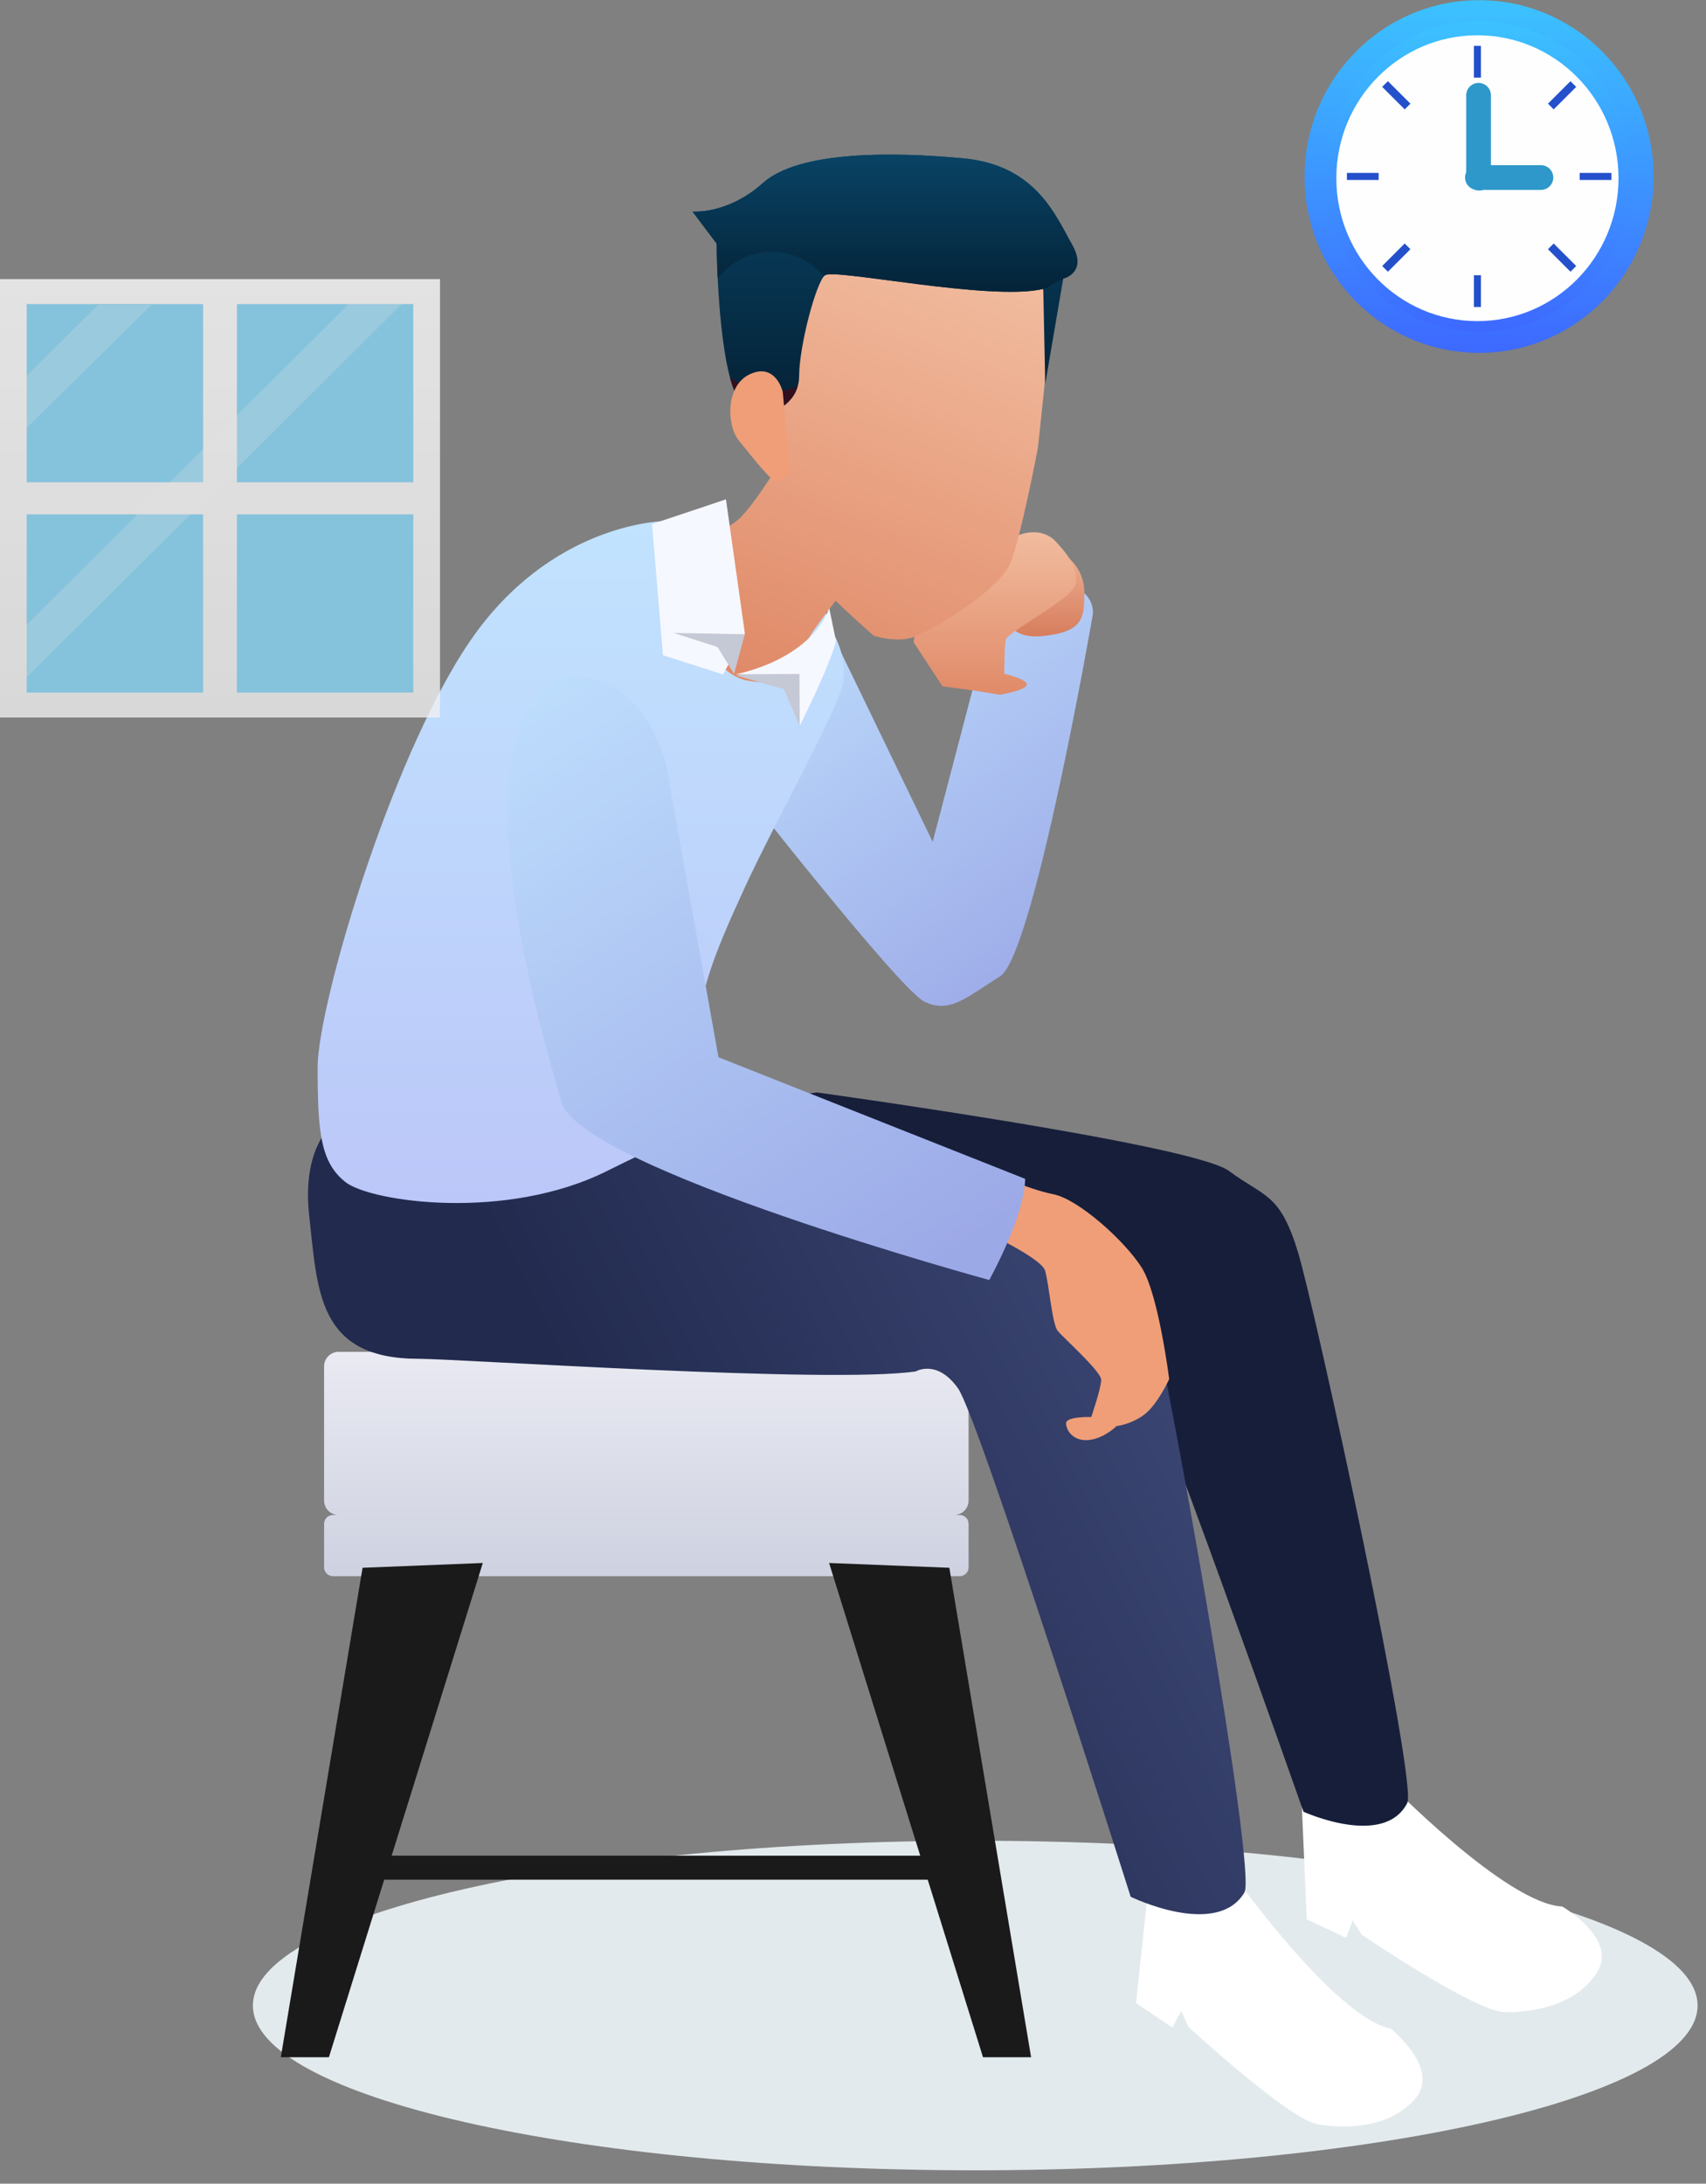 <?xml version="1.0" encoding="UTF-8"?>
<svg width="68px" height="87px" viewBox="0 0 68 87" version="1.1" xmlns="http://www.w3.org/2000/svg" xmlns:xlink="http://www.w3.org/1999/xlink">
    <rect x="0" y="0" width="68" height="87" fill="#808080" stroke="none"/>
    <!-- Generator: Sketch 63.1 (92452) - https://sketch.com -->
    <title>Group 29</title>
    <desc>Created with Sketch.</desc>
    <defs>
        <linearGradient x1="50%" y1="0%" x2="50%" y2="100%" id="linearGradient-1">
            <stop stop-color="#E9EAF2" offset="0%"></stop>
            <stop stop-color="#CED1E0" offset="100%"></stop>
        </linearGradient>
        <linearGradient x1="20.935%" y1="-11.622%" x2="83.589%" y2="96.194%" id="linearGradient-2">
            <stop stop-color="#C1E3FF" offset="0%"></stop>
            <stop stop-color="#9CA9E7" offset="100%"></stop>
        </linearGradient>
        <linearGradient x1="50%" y1="0%" x2="50%" y2="100%" id="linearGradient-3">
            <stop stop-color="#EDB294" offset="0%"></stop>
            <stop stop-color="#D67B5B" offset="100%"></stop>
        </linearGradient>
        <linearGradient x1="135.134%" y1="50%" x2="50%" y2="85.911%" id="linearGradient-4">
            <stop stop-color="#475486" offset="0%"></stop>
            <stop stop-color="#222A4E" offset="100%"></stop>
        </linearGradient>
        <linearGradient x1="50%" y1="0%" x2="50%" y2="100%" id="linearGradient-5">
            <stop stop-color="#F2BEA1" offset="0%"></stop>
            <stop stop-color="#E08A68" offset="100%"></stop>
        </linearGradient>
        <linearGradient x1="50%" y1="0%" x2="50%" y2="100%" id="linearGradient-6">
            <stop stop-color="#C1E3FF" offset="0%"></stop>
            <stop stop-color="#BBC6F8" offset="100%"></stop>
        </linearGradient>
        <linearGradient x1="59.972%" y1="0%" x2="30.157%" y2="100%" id="linearGradient-7">
            <stop stop-color="#F2BEA1" offset="0%"></stop>
            <stop stop-color="#E08A68" offset="100%"></stop>
        </linearGradient>
        <linearGradient x1="50%" y1="0%" x2="50%" y2="100%" id="linearGradient-8">
            <stop stop-color="#094466" offset="0%"></stop>
            <stop stop-color="#042135" offset="100%"></stop>
        </linearGradient>
        <linearGradient x1="50%" y1="0%" x2="50%" y2="100%" id="linearGradient-9">
            <stop stop-color="#094466" offset="0%"></stop>
            <stop stop-color="#042135" offset="100%"></stop>
        </linearGradient>
        <linearGradient x1="18.097%" y1="-11.622%" x2="86.869%" y2="96.194%" id="linearGradient-10">
            <stop stop-color="#C1E3FF" offset="0%"></stop>
            <stop stop-color="#9CA9E7" offset="100%"></stop>
        </linearGradient>
        <linearGradient x1="50%" y1="0%" x2="50%" y2="100%" id="linearGradient-11">
            <stop stop-color="#3CC2FF" offset="0%"></stop>
            <stop stop-color="#3D69FF" offset="100%"></stop>
        </linearGradient>
        <linearGradient x1="50%" y1="0%" x2="50%" y2="100%" id="linearGradient-12">
            <stop stop-color="#3CC2FF" offset="0%"></stop>
            <stop stop-color="#3D69FF" offset="100%"></stop>
        </linearGradient>
        <linearGradient x1="50%" y1="0%" x2="50%" y2="100%" id="linearGradient-13">
            <stop stop-color="#FFFFFF" offset="0%"></stop>
            <stop stop-color="#F1F1F1" offset="100%"></stop>
        </linearGradient>
    </defs>
    <g id="Page-1" stroke="none" stroke-width="1" fill="none" fill-rule="evenodd">
        <g id="WP-ERP-PRO-Page-Design" transform="translate(-744, -2916)">
            <g id="Group-29" transform="translate(744, 2916)">
                <g id="Group-34" transform="translate(10.08, 6.16)">
                    <g id="Group-3" transform="translate(0, 67.173)" fill="#E3EAED">
                        <path d="M0,6.569 C0,10.195 12.891,13.134 28.792,13.134 C44.693,13.134 57.584,10.195 57.584,6.569 C57.584,2.943 44.693,0.004 28.792,0.004 C12.891,0.004 0,2.943 0,6.569" id="Fill-1"></path>
                    </g>
                    <path d="M2.838,53.625 L2.838,48.273 C2.838,47.958 3.097,47.699 3.412,47.699 L27.952,47.699 C28.268,47.699 28.527,47.958 28.527,48.273 L28.527,53.625 C28.527,53.941 28.268,54.199 27.952,54.199 L28.175,54.199 C28.368,54.199 28.527,54.357 28.527,54.551 L28.527,56.285 C28.527,56.478 28.368,56.637 28.175,56.637 L3.19,56.637 C2.996,56.637 2.838,56.478 2.838,56.285 L2.838,54.551 C2.838,54.357 2.996,54.199 3.19,54.199 L3.412,54.199 C3.097,54.199 2.838,53.941 2.838,53.625 Z" id="Combined-Shape" fill="url(#linearGradient-1)"></path>
                    <polygon id="Fill-6" fill="#1A1A1A" points="4.372 56.302 1.113 75.802 3.03 75.802 9.164 56.111"></polygon>
                    <polygon id="Fill-8" fill="#1A1A1A" points="27.76 56.302 31.019 75.802 29.102 75.802 22.967 56.111"></polygon>
                    <polygon id="Fill-12" fill="#1A1A1A" points="4.372 68.729 27.185 68.729 27.185 67.773 4.372 67.773"></polygon>
                    <path d="M23.234,19.398 L27.096,27.38 L29.95,16.496 C29.95,16.496 33.644,16.663 33.477,18.338 C33.477,18.338 31.126,31.901 29.782,32.738 C28.439,33.575 27.768,34.245 26.76,33.743 C25.753,33.24 19.204,24.868 19.204,24.868 L23.234,19.398 Z" id="Fill-14" fill="url(#linearGradient-2)"></path>
                    <path d="M33.141,17.445 C33.141,18.4 33.131,19.002 31.546,19.175 C30.006,19.342 29.95,18.4 29.95,17.445 C29.95,16.489 30.665,15.714 31.546,15.714 C32.426,15.714 33.141,16.489 33.141,17.445" id="Fill-15" fill="url(#linearGradient-3)"></path>
                    <path d="M45.176,64.774 C45.176,64.774 49.96,69.703 52.19,69.797 C52.19,69.797 54.386,71.066 53.597,72.385 C52.809,73.703 51.051,74.038 49.873,74.003 C48.695,73.968 44.208,70.929 44.208,70.929 L43.837,70.35 L43.58,71.048 L42.007,70.31 L41.777,65.032 L45.176,64.774 Z" id="Fill-16" fill="#FFFFFF"></path>
                    <path d="M39.164,68.646 C39.164,68.646 43.156,74.232 45.348,74.657 C45.348,74.657 47.328,76.238 46.351,77.425 C45.374,78.611 43.586,78.68 42.426,78.47 C41.267,78.26 37.285,74.588 37.285,74.588 L37.005,73.96 L36.647,74.612 L35.202,73.648 L35.764,68.395 L39.164,68.646 Z" id="Fill-17" fill="#FFFFFF"></path>
                    <path d="M11.73,37.675 C11.73,37.675 10.385,38.536 10.819,41.404 C11.253,44.272 11.366,46.833 15.048,46.671 C16.503,46.607 30.122,46.971 33.168,46.356 C33.168,46.356 33.914,45.842 34.731,46.929 C35.547,48.015 41.876,66.021 41.876,66.021 C41.876,66.021 45.077,67.481 46.01,65.679 C46.435,64.858 42.379,46.111 41.659,43.737 C40.939,41.363 40.333,41.55 38.903,40.49 C37.473,39.43 22.474,37.363 22.474,37.363 C22.474,37.363 13.014,38.902 11.73,37.675" id="Fill-18" fill="#161E3A"></path>
                    <path d="M3.421,38.431 C3.421,38.431 1.91,39.268 2.245,42.282 C2.581,45.297 2.581,47.976 6.611,47.976 C8.204,47.976 23.066,48.98 26.424,48.478 C26.424,48.478 27.264,47.976 28.103,49.148 C28.943,50.32 34.988,69.409 34.988,69.409 C34.988,69.409 38.415,71.08 39.521,69.241 C40.025,68.404 36.499,48.646 35.827,46.134 C35.156,43.622 34.484,43.79 32.973,42.617 C31.462,41.445 15.174,38.599 15.174,38.599 C15.174,38.599 4.764,39.771 3.421,38.431" id="Fill-19" fill="url(#linearGradient-4)"></path>
                    <path d="M30.535,15.16 C30.535,15.16 31.406,14.765 32.021,15.435 C32.637,16.105 32.854,16.503 32.801,17.086 C32.749,17.668 30.062,19.007 30.006,19.342 C29.95,19.677 29.95,20.682 29.95,20.682 C29.95,20.682 30.902,20.905 30.846,21.128 C30.79,21.352 29.783,21.519 29.783,21.519 L28.772,21.355 L27.488,21.184 L26.337,19.43 L26.424,18.84 L30.535,15.16 Z" id="Fill-20" fill="url(#linearGradient-5)"></path>
                    <path d="M16.462,14.598 C16.462,14.598 12.208,14.598 8.962,18.952 C5.715,23.305 2.581,33.799 2.581,36.366 C2.581,38.934 2.693,40.162 3.701,40.943 C4.708,41.724 10.081,42.506 14.111,40.496 C18.141,38.487 17.245,39.268 17.245,39.268 C17.245,39.268 18.365,37.371 17.917,35.696 C17.469,34.022 18.365,31.901 19.596,29.222 C20.827,26.543 23.29,22.189 23.514,21.073 C23.738,19.956 23.066,18.952 23.066,18.952 C23.066,18.952 22.73,15.826 16.462,14.598" id="Fill-21" fill="url(#linearGradient-6)"></path>
                    <path d="M28.094,3.092 C30.918,4.11 31.794,4.569 31.739,6.883 C31.716,7.867 31.316,11.443 31.29,11.68 L31.288,11.692 C31.288,11.692 30.646,15.083 30.214,16.228 C29.783,17.374 27.04,18.951 26.367,19.212 C25.694,19.473 24.749,19.169 24.749,19.169 C24.749,19.169 23.999,18.521 23.227,17.773 C22.643,18.534 22.202,19.144 22.102,19.371 C21.789,20.08 22.033,20.637 22.099,20.766 L22.115,20.793 C22.115,20.793 21.963,21.301 19.772,20.965 C17.581,20.629 16.797,15.937 16.797,15.937 C16.797,15.937 18.292,15.337 19.272,14.601 C19.68,14.295 20.37,13.294 21.038,12.227 C20.981,11.662 20.949,11.267 20.949,11.267 C20.949,11.267 20.64,6.494 21.607,5.399 C22.575,4.303 25.271,2.074 28.094,3.092 Z" id="Combined-Shape" fill="url(#linearGradient-7)"></path>
                    <polygon id="Fill-23" fill="#C5C8D5" points="19.265 20.754 21.167 21.298 21.797 22.753 22.036 20.204"></polygon>
                    <polygon id="Fill-24" fill="#F6F8FF" points="18.743 20.712 19.609 19.073 18.856 13.735 15.912 14.719 16.344 19.943"></polygon>
                    <path d="M22.973,18.075 L23.242,19.376 C22.989,20.403 21.797,22.753 21.797,22.753 L21.786,20.691 L19.225,20.705 C19.225,20.705 22.131,20.209 22.973,18.075" id="Fill-25" fill="#F6F8FF"></path>
                    <polygon id="Fill-26" fill="#C5C8D5" points="16.768 19.057 19.609 19.11 19.18 20.688 18.519 19.618"></polygon>
                    <path d="M20.552,10.314 C20.552,10.314 21.771,9.996 21.774,8.81 C21.777,7.625 22.446,5.1 22.798,4.809 C23.15,4.518 29.403,5.856 31.504,5.351 L31.582,9.132 L32.3,4.94 C32.3,4.94 33.294,4.709 32.644,3.571 C31.994,2.432 31.21,0.418 28.316,0.148 C25.423,-0.122 21.748,-0.141 20.332,1.129 C18.916,2.398 17.522,2.268 17.522,2.268 L18.484,3.544 C18.484,3.544 18.512,7.859 19.224,9.489 L20.552,10.314 Z" id="Fill-28" fill="url(#linearGradient-8)"></path>
                    <path d="M20.332,1.129 C21.748,-0.141 25.423,-0.122 28.316,0.148 C31.21,0.418 31.994,2.432 32.644,3.571 C33.294,4.709 32.3,4.94 32.3,4.94 L32.296,4.972 C32.009,5.072 31.744,5.218 31.508,5.403 L31.504,5.351 C29.403,5.856 23.15,4.518 22.798,4.809 C22.789,4.816 22.78,4.825 22.771,4.835 C22.3,4.312 21.64,3.95 20.939,3.885 C19.956,3.793 19.088,4.221 18.527,4.924 C18.488,4.117 18.484,3.544 18.484,3.544 L17.522,2.268 C17.522,2.268 18.916,2.398 20.332,1.129" id="Fill-29" fill="url(#linearGradient-9)"></path>
                    <path d="M20.418,9.435 C20.882,9.478 21.32,9.405 21.712,9.242 C21.465,10.075 20.552,10.314 20.552,10.314 L19.224,9.489 C19.147,9.314 19.079,9.108 19.017,8.879 C19.425,9.185 19.911,9.387 20.418,9.435" id="Fill-30" fill="#330F1D"></path>
                    <path d="M21.119,9.45 C21.119,9.45 20.85,8.293 19.835,8.737 C18.82,9.182 18.884,10.805 19.37,11.39 C19.856,11.974 20.72,13.133 20.944,13.046 C21.169,12.959 21.413,12.658 21.413,12.658 L21.119,9.45 Z" id="Fill-31" fill="#EF9E78"></path>
                    <path d="M28.551,42.617 C28.551,42.617 31.406,43.901 31.574,44.459 C31.741,45.017 31.853,46.58 32.077,46.859 C32.301,47.138 33.812,48.478 33.812,48.813 C33.812,49.148 33.417,50.294 33.417,50.294 C33.417,50.294 32.413,50.264 32.413,50.543 C32.413,50.822 32.693,51.269 33.309,51.213 C33.924,51.157 34.428,50.655 34.428,50.655 C34.428,50.655 34.98,50.603 35.516,50.21 C36.051,49.818 36.523,48.787 36.523,48.787 C36.523,48.787 36.1,45.413 35.432,44.35 C34.764,43.287 32.91,41.618 31.906,41.42 C30.902,41.222 29.279,40.496 29.279,40.496 L28.551,42.617 Z" id="Fill-32" fill="#EF9E78"></path>
                    <path d="M12.417,20.849 C12.417,20.849 7.395,21.214 12.306,37.76 C13.089,40.397 29.351,44.837 29.351,44.837 C29.351,44.837 30.744,42.339 30.784,40.807 L18.558,35.962 L16.467,24.3 C16.467,24.3 15.527,20.38 12.417,20.849" id="Fill-33" fill="url(#linearGradient-10)"></path>
                </g>
                <g id="Group-21" transform="translate(52, 0)">
                    <g id="Group-3" fill="url(#linearGradient-11)">
                        <path d="M13.912,7.034 C13.912,10.914 10.798,14.059 6.956,14.059 C3.114,14.059 1.59983673e-05,10.914 1.59983673e-05,7.034 C1.59983673e-05,3.154 3.114,0.008 6.956,0.008 C10.798,0.008 13.912,3.154 13.912,7.034" id="Fill-1"></path>
                    </g>
                    <path d="M13.075,7.03 C13.075,10.446 10.337,13.216 6.96,13.216 C3.582,13.216 0.844,10.446 0.844,7.03 C0.844,3.613 3.582,0.844 6.96,0.844 C10.337,0.844 13.075,3.613 13.075,7.03" id="Fill-4" fill="url(#linearGradient-12)"></path>
                    <path d="M12.513,7.1 C12.513,10.244 9.995,12.794 6.888,12.794 C3.783,12.794 1.265,10.244 1.265,7.1 C1.265,3.955 3.783,1.406 6.888,1.406 C9.995,1.406 12.513,3.955 12.513,7.1" id="Fill-6" fill="#FEFEFE"></path>
                    <path d="M7.451,7.1 C7.451,7.371 7.231,7.592 6.959,7.592 C6.687,7.592 6.467,7.371 6.467,7.1 C6.467,6.828 6.687,6.608 6.959,6.608 C7.231,6.608 7.451,6.828 7.451,7.1" id="Fill-8" fill="#2F98CB"></path>
                    <polygon id="Fill-10" fill="#2450CC" points="6.748 3.093 7.03 3.093 7.03 1.828 6.748 1.828"></polygon>
                    <polygon id="Fill-12" fill="#2450CC" points="9.928 4.358 9.701 4.13 10.598 3.234 10.826 3.462"></polygon>
                    <polygon id="Fill-13" fill="#2450CC" points="10.966 7.17 12.231 7.17 12.231 6.889 10.966 6.889"></polygon>
                    <polygon id="Fill-14" fill="#2450CC" points="9.701 9.929 9.928 9.701 10.826 10.598 10.598 10.826"></polygon>
                    <polygon id="Fill-15" fill="#2450CC" points="6.748 12.231 7.03 12.231 7.03 10.966 6.748 10.966"></polygon>
                    <polygon id="Fill-16" fill="#2450CC" points="3.99 9.701 4.218 9.929 3.321 10.826 3.093 10.598"></polygon>
                    <polygon id="Fill-17" fill="#2450CC" points="1.687 7.17 2.952 7.17 2.952 6.889 1.687 6.889"></polygon>
                    <polygon id="Fill-18" fill="#2450CC" points="4.218 4.13 3.99 4.358 3.093 3.461 3.321 3.234"></polygon>
                    <line x1="6.934" y1="3.796" x2="6.934" y2="7.03" id="Stroke-19" stroke="#2F98CB" stroke-width="0.986" stroke-linecap="round" stroke-linejoin="round"></line>
                    <line x1="9.42" y1="7.074" x2="6.889" y2="7.074" id="Stroke-20" stroke="#2F98CB" stroke-width="0.986" stroke-linecap="round" stroke-linejoin="round"></line>
                </g>
                <g id="Group-2" opacity="0.778" transform="translate(0, 11.12)">
                    <polygon id="Fill-4" fill="url(#linearGradient-13)" points="0 17.467 17.538 17.467 17.538 0 0 0"></polygon>
                    <polygon id="Fill-5" fill="#87D5F6" points="1.065 8.095 8.095 8.095 8.095 0.994 1.065 0.994"></polygon>
                    <polygon id="Fill-6" fill="#87D5F6" points="9.444 8.095 16.473 8.095 16.473 0.994 9.444 0.994"></polygon>
                    <polygon id="Fill-7" fill="#87D5F6" points="1.065 16.473 8.095 16.473 8.095 9.373 1.065 9.373"></polygon>
                    <polygon id="Fill-8" fill="#87D5F6" points="9.444 16.473 16.473 16.473 16.473 9.373 9.444 9.373"></polygon>
                    <g id="Group-13" transform="translate(1.065, 0.923)" fill="#FEFEFE" opacity="0.229">
                        <polygon id="Fill-9" points="0 5.006 4.97 0.107 2.846 0.107 0 2.912"></polygon>
                        <polygon id="Fill-11" points="0 14.947 14.982 0.036 12.868 0.036 0 12.843"></polygon>
                    </g>
                </g>
            </g>
        </g>
    </g>
</svg>